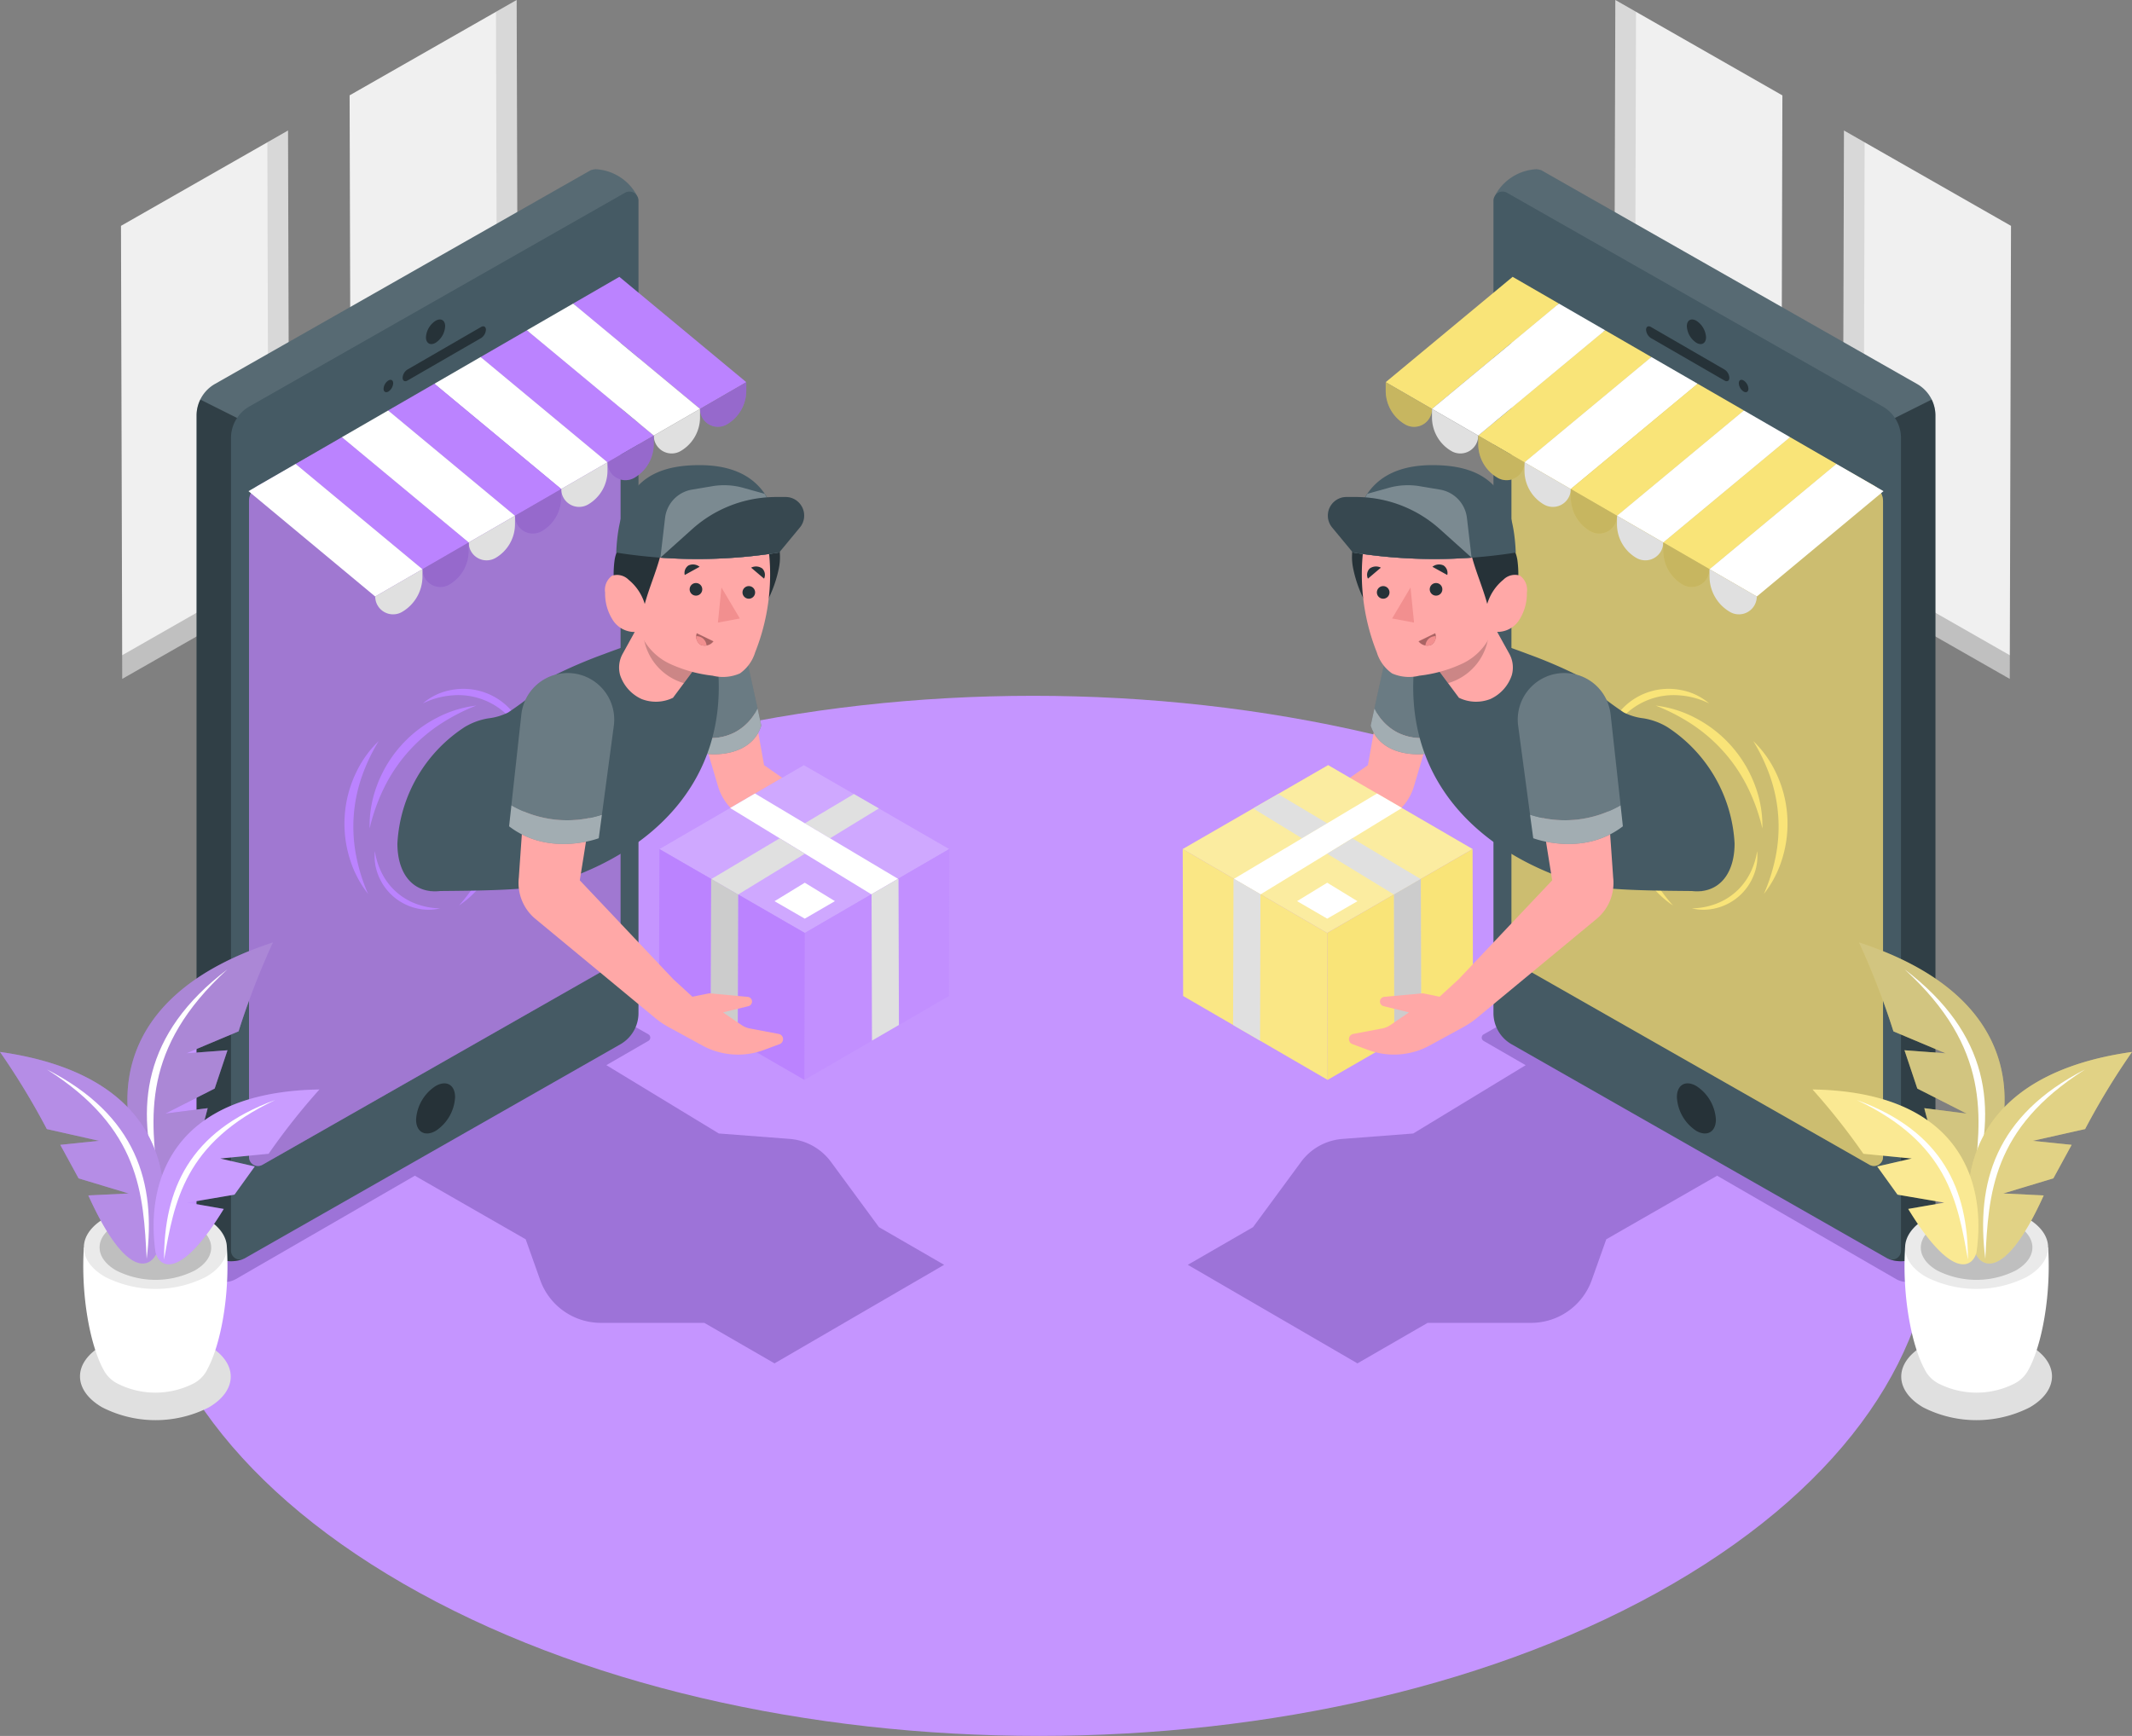 <svg id="Grupo_58949" data-name="Grupo 58949" xmlns="http://www.w3.org/2000/svg" width="178.871" height="145.666" viewBox="0 0 178.871 145.666">
  <rect x="0" y="0" width="178.871" height="145.666" fill="#808080" stroke="none"/>
  <path id="Trazado_106410" data-name="Trazado 106410" d="M694.089,52.637c-29.518-17.042-77.221-17.042-106.545,0s-29.173,44.674.345,61.716,77.221,17.042,106.549,0S723.607,69.679,694.089,52.637Z" transform="translate(-554.064 18.531)" fill="#c595ff"/>
  <g id="Grupo_58903" data-name="Grupo 58903">
    <path id="Trazado_106411" data-name="Trazado 106411" d="M625.427,70.678,621.4,65.2a4.764,4.764,0,0,0-3.472-1.928l-5.937-.455-9.435-5.733,3.526-2.037a.317.317,0,0,0,0-.55l-1.469-.834a1.907,1.907,0,0,0-1.9.006L568.152,73.65a.318.318,0,0,0,0,.55l1.431.826a1.906,1.906,0,0,0,1.906,0l15-8.665,9.3,5.336,1.217,3.42a5.4,5.4,0,0,0,5.09,3.591h8.679l5.89,3.4,14.231-8.27Z" transform="translate(-551.684 32.296)" fill="#9d73d8"/>
    <path id="Trazado_106412" data-name="Trazado 106412" d="M574.013,67.455a9.858,9.858,0,0,0-8.945,0c-2.46,1.431-2.448,3.75.03,5.181a9.853,9.853,0,0,0,8.943,0C576.5,71.2,576.489,68.885,574.013,67.455Z" transform="translate(-556.519 45.46)" fill="#e0e0e0"/>
    <g id="Grupo_58861" data-name="Grupo 58861" transform="translate(10.142)">
      <g id="Grupo_58859" data-name="Grupo 58859" transform="translate(19.182)">
        <path id="Trazado_106413" data-name="Trazado 106413" d="M586.736,11.874l1.739-.993.109,38.014,0,0-14.018,8-.006-1.991-.1-36.023Z" transform="translate(-574.452 -10.881)" fill="#f0f0f0"/>
        <path id="Trazado_106414" data-name="Trazado 106414" d="M580.651,47.9l-.1-36.023,1.739-.993L582.4,48.9l0,0-1.746-1Z" transform="translate(-568.264 -10.881)" opacity="0.1"/>
        <path id="Trazado_106415" data-name="Trazado 106415" d="M574.5,36.262l12.277-7.01,1.746,1-14.018,8Z" transform="translate(-574.4 7.768)" opacity="0.2"/>
      </g>
      <g id="Grupo_58860" data-name="Grupo 58860" transform="translate(0 10.952)">
        <path id="Trazado_106416" data-name="Trazado 106416" d="M577.217,17.309l1.739-.993.109,38.014,0,0-14.018,8-.006-1.991-.1-36.023Z" transform="translate(-564.933 -16.316)" fill="#f0f0f0"/>
        <path id="Trazado_106417" data-name="Trazado 106417" d="M571.132,53.332l-.1-36.023,1.739-.993.109,38.014,0,0-1.746-1Z" transform="translate(-558.745 -16.316)" opacity="0.1"/>
        <path id="Trazado_106418" data-name="Trazado 106418" d="M564.984,41.7l12.277-7.01,1.747,1-14.018,8Z" transform="translate(-564.881 2.333)" opacity="0.2"/>
      </g>
    </g>
    <g id="Grupo_58894" data-name="Grupo 58894" transform="translate(16.492 14.199)">
      <g id="Grupo_58870" data-name="Grupo 58870">
        <g id="Grupo_58869" data-name="Grupo 58869">
          <g id="Grupo_58868" data-name="Grupo 58868">
            <path id="Trazado_106419" data-name="Trazado 106419" d="M605.08,20.23l0,0a4.182,4.182,0,0,0-3.484-2.3,1.365,1.365,0,0,0-.455.089L569.609,35.958a3.052,3.052,0,0,0-1.525,2.622v68.209a2.9,2.9,0,0,0,3.885,2.6l.012-.01a.762.762,0,0,0,.121-.048l31.535-17.971a3.015,3.015,0,0,0,1.523-2.62V20.558A.726.726,0,0,0,605.08,20.23Z" transform="translate(-568.084 -17.928)" fill="#455a64"/>
            <path id="Trazado_106420" data-name="Trazado 106420" d="M570.267,40.856a1.509,1.509,0,0,1,.762-1.312l29.28-16.657a.754.754,0,0,1,1.127.655v55a1.515,1.515,0,0,1-.762,1.312l-29.28,16.683a.753.753,0,0,1-1.126-.655Z" transform="translate(-565.868 -12.994)" fill="#bb83ff"/>
            <path id="Trazado_106421" data-name="Trazado 106421" d="M570.267,40.856a1.509,1.509,0,0,1,.762-1.312l29.28-16.657a.754.754,0,0,1,1.127.655v55a1.515,1.515,0,0,1-.762,1.312l-29.28,16.683a.753.753,0,0,1-1.126-.655Z" transform="translate(-565.868 -12.994)" opacity="0.2"/>
            <path id="Trazado_106422" data-name="Trazado 106422" d="M570.267,40.856a1.509,1.509,0,0,1,.762-1.312l29.28-16.657a.754.754,0,0,1,1.127.655v55a1.515,1.515,0,0,1-.762,1.312l-29.28,16.683a.753.753,0,0,1-1.126-.655Z" transform="translate(-565.868 -12.994)" fill="#fff" opacity="0.1"/>
            <path id="Trazado_106423" data-name="Trazado 106423" d="M568.084,28.843V97.052a2.9,2.9,0,0,0,3.885,2.6l.012-.01a.75.75,0,0,1-1.008-.7V30.727a3.013,3.013,0,0,1,.51-1.665L568.4,27.519A3,3,0,0,0,568.084,28.843Z" transform="translate(-568.084 -8.191)" opacity="0.3"/>
            <path id="Trazado_106424" data-name="Trazado 106424" d="M601.441,17.928a1.366,1.366,0,0,0-.456.089L569.452,35.958a3.012,3.012,0,0,0-1.213,1.3l3.087,1.544a3.023,3.023,0,0,1,1.016-.957L603.877,19.9a.751.751,0,0,1,1.046.328l0,0A4.182,4.182,0,0,0,601.441,17.928Z" transform="translate(-567.927 -17.928)" fill="#fff" opacity="0.1"/>
            <g id="Grupo_58867" data-name="Grupo 58867" transform="translate(15.692 12.608)">
              <g id="Grupo_58864" data-name="Grupo 58864" transform="translate(0 0.575)">
                <g id="Grupo_58862" data-name="Grupo 58862" transform="translate(1.592)">
                  <path id="Trazado_106425" data-name="Trazado 106425" d="M583.247,24.525c.222-.127.4-.028.407.226a.9.9,0,0,1-.4.7l-6.189,3.573c-.222.127-.4.02-.4-.234a.875.875,0,0,1,.4-.689Z" transform="translate(-576.661 -24.47)" fill="#263238"/>
                </g>
                <g id="Grupo_58863" data-name="Grupo 58863" transform="translate(0 4.489)">
                  <path id="Trazado_106426" data-name="Trazado 106426" d="M576.274,26.753c.222-.129.4-.026.4.228a.886.886,0,0,1-.4.7c-.222.129-.405.024-.405-.232A.878.878,0,0,1,576.274,26.753Z" transform="translate(-575.871 -26.697)" fill="#263238"/>
                </g>
              </g>
              <g id="Grupo_58865" data-name="Grupo 58865" transform="translate(3.557)">
                <path id="Trazado_106427" data-name="Trazado 106427" d="M578.442,24.295c.441-.256.8-.052.8.457a1.765,1.765,0,0,1-.8,1.388c-.441.256-.808.046-.81-.461A1.768,1.768,0,0,1,578.442,24.295Z" transform="translate(-577.636 -24.184)" fill="#263238"/>
              </g>
              <g id="Grupo_58866" data-name="Grupo 58866" transform="translate(2.725 64.101)">
                <path id="Trazado_106428" data-name="Trazado 106428" d="M578.863,56.218c.9-.52,1.628-.107,1.632.929a3.6,3.6,0,0,1-1.622,2.829c-.9.522-1.648.095-1.65-.941A3.6,3.6,0,0,1,578.863,56.218Z" transform="translate(-577.223 -55.994)" fill="#263238"/>
              </g>
            </g>
          </g>
        </g>
      </g>
      <g id="Grupo_58872" data-name="Grupo 58872" transform="translate(4.356 9.031)">
        <g id="Grupo_58871" data-name="Grupo 58871">
          <path id="Trazado_106429" data-name="Trazado 106429" d="M587.641,22.409l10.648,8.839-3.881,2.242-10.647-8.839Z" transform="translate(-556.525 -22.409)" fill="#bb83ff"/>
          <path id="Trazado_106430" data-name="Trazado 106430" d="M583.79,24.635l10.646,8.838-3.881,2.242L579.91,26.877Z" transform="translate(-560.434 -20.15)" fill="#bb83ff"/>
          <path id="Trazado_106431" data-name="Trazado 106431" d="M581.865,25.747l10.644,8.837-3.881,2.242L577.985,27.99Z" transform="translate(-562.389 -19.02)" fill="#fff"/>
          <path id="Trazado_106432" data-name="Trazado 106432" d="M585.716,23.522l10.647,8.839L592.481,34.6l-10.646-8.838Z" transform="translate(-558.48 -21.279)" fill="#fff"/>
          <path id="Trazado_106433" data-name="Trazado 106433" d="M576.089,29.086l10.641,8.836-3.881,2.242-10.64-8.835Z" transform="translate(-568.253 -15.631)" fill="#bb83ff"/>
          <path id="Trazado_106434" data-name="Trazado 106434" d="M579.939,26.86,590.583,35.7,586.7,37.939,576.059,29.1Z" transform="translate(-564.344 -17.89)" fill="#bb83ff"/>
          <path id="Trazado_106435" data-name="Trazado 106435" d="M570.245,32.485,574.2,30.2l10.64,8.835-3.966,2.291Z" transform="translate(-570.245 -14.501)" fill="#fff"/>
          <path id="Trazado_106436" data-name="Trazado 106436" d="M578.014,27.973l10.642,8.836-3.881,2.242-10.641-8.836Z" transform="translate(-566.298 -16.761)" fill="#fff"/>
        </g>
        <path id="Trazado_106437" data-name="Trazado 106437" d="M592.925,26.8l-3.881,2.243h0a1.5,1.5,0,0,0,2.247,1.3h0a3.272,3.272,0,0,0,1.634-2.835Z" transform="translate(-551.162 -17.957)" fill="#bb83ff"/>
        <path id="Trazado_106438" data-name="Trazado 106438" d="M591,27.908l-3.881,2.241h0a1.5,1.5,0,0,0,2.247,1.3h0A3.272,3.272,0,0,0,591,28.611Z" transform="translate(-553.117 -16.827)" fill="#e0e0e0"/>
        <path id="Trazado_106439" data-name="Trazado 106439" d="M589.073,29.02l-3.881,2.243h0a1.5,1.5,0,0,0,2.247,1.3h0a3.272,3.272,0,0,0,1.634-2.835Z" transform="translate(-555.073 -15.698)" fill="#bb83ff"/>
        <path id="Trazado_106440" data-name="Trazado 106440" d="M587.147,30.133l-3.881,2.241h0a1.5,1.5,0,0,0,2.247,1.3h0a3.272,3.272,0,0,0,1.634-2.833Z" transform="translate(-557.028 -14.568)" fill="#e0e0e0"/>
        <path id="Trazado_106441" data-name="Trazado 106441" d="M585.22,31.245l-3.879,2.243h0a1.5,1.5,0,0,0,2.245,1.3h0a3.273,3.273,0,0,0,1.634-2.835Z" transform="translate(-558.982 -13.439)" fill="#bb83ff"/>
        <path id="Trazado_106442" data-name="Trazado 106442" d="M583.3,32.358,579.414,34.6h0a1.5,1.5,0,0,0,2.247,1.3h0a3.279,3.279,0,0,0,1.636-2.835Z" transform="translate(-560.938 -12.309)" fill="#e0e0e0"/>
        <path id="Trazado_106443" data-name="Trazado 106443" d="M581.369,33.47l-3.881,2.243h0a1.5,1.5,0,0,0,2.247,1.3h0a3.272,3.272,0,0,0,1.634-2.835Z" transform="translate(-562.893 -11.181)" fill="#bb83ff"/>
        <path id="Trazado_106444" data-name="Trazado 106444" d="M592.925,26.8l-3.881,2.243h0a1.5,1.5,0,0,0,2.247,1.3h0a3.272,3.272,0,0,0,1.634-2.835Z" transform="translate(-551.162 -17.957)" opacity="0.2"/>
        <path id="Trazado_106445" data-name="Trazado 106445" d="M589.073,29.02l-3.881,2.243h0a1.5,1.5,0,0,0,2.247,1.3h0a3.272,3.272,0,0,0,1.634-2.835Z" transform="translate(-555.073 -15.698)" opacity="0.2"/>
        <path id="Trazado_106446" data-name="Trazado 106446" d="M585.22,31.245l-3.879,2.243h0a1.5,1.5,0,0,0,2.245,1.3h0a3.273,3.273,0,0,0,1.634-2.835Z" transform="translate(-558.982 -13.439)" opacity="0.2"/>
        <path id="Trazado_106447" data-name="Trazado 106447" d="M581.369,33.47l-3.881,2.243h0a1.5,1.5,0,0,0,2.247,1.3h0a3.272,3.272,0,0,0,1.634-2.835Z" transform="translate(-562.893 -11.181)" opacity="0.2"/>
        <path id="Trazado_106448" data-name="Trazado 106448" d="M579.485,34.583l-3.964,2.291h0a1.5,1.5,0,0,0,2.245,1.3h0a3.442,3.442,0,0,0,1.719-2.98Z" transform="translate(-564.89 -10.051)" fill="#e0e0e0"/>
      </g>
      <g id="Grupo_58878" data-name="Grupo 58878" transform="translate(12.408 43.609)">
        <g id="Grupo_58873" data-name="Grupo 58873" transform="translate(2.107 1.398)">
          <path id="Trazado_106449" data-name="Trazado 106449" d="M584.246,40.262a9.585,9.585,0,0,0-3.295,1.018,10.5,10.5,0,0,0-5.117,5.89,9.545,9.545,0,0,0-.544,3.406,16.092,16.092,0,0,1,1.1-3.178,13.512,13.512,0,0,1,4.861-5.6A16.08,16.08,0,0,1,584.246,40.262Z" transform="translate(-575.287 -40.262)" fill="#bb83ff"/>
        </g>
        <g id="Grupo_58874" data-name="Grupo 58874" transform="translate(2.525 13.608)">
          <path id="Trazado_106450" data-name="Trazado 106450" d="M581,51.129a6.086,6.086,0,0,1-1.854-.322,5.249,5.249,0,0,1-3.065-2.688,6.047,6.047,0,0,1-.56-1.8,4.212,4.212,0,0,0,.25,1.933,4.559,4.559,0,0,0,3.283,2.88A4.245,4.245,0,0,0,581,51.129Z" transform="translate(-575.495 -46.321)" fill="#bb83ff"/>
        </g>
        <g id="Grupo_58875" data-name="Grupo 58875" transform="translate(9.611 7.96)">
          <path id="Trazado_106451" data-name="Trazado 106451" d="M582.469,43.518a14.859,14.859,0,0,1-.038,2.612,13.1,13.1,0,0,1-1.862,5.5,14.733,14.733,0,0,1-1.558,2.1,8.093,8.093,0,0,0,1.943-1.834,9.448,9.448,0,0,0,1.943-5.735A8.085,8.085,0,0,0,582.469,43.518Z" transform="translate(-579.011 -43.518)" fill="#bb83ff"/>
        </g>
        <g id="Grupo_58876" data-name="Grupo 58876" transform="translate(0 4.373)">
          <path id="Trazado_106452" data-name="Trazado 106452" d="M577.118,41.738a9.026,9.026,0,0,0-1.894,2.634,9.909,9.909,0,0,0-.512,7.323,9.027,9.027,0,0,0,1.511,2.872,15.221,15.221,0,0,1-.963-3.015,12.778,12.778,0,0,1,.486-6.962A15.316,15.316,0,0,1,577.118,41.738Z" transform="translate(-574.242 -41.738)" fill="#bb83ff"/>
        </g>
        <g id="Grupo_58877" data-name="Grupo 58877" transform="translate(6.576)">
          <path id="Trazado_106453" data-name="Trazado 106453" d="M586.225,44.324a5.023,5.023,0,0,0-.923-2.463,5.35,5.35,0,0,0-5.423-2.2,5.015,5.015,0,0,0-2.374,1.124,6.752,6.752,0,0,1,2.436-.671,5.869,5.869,0,0,1,5,2.029A6.726,6.726,0,0,1,586.225,44.324Z" transform="translate(-577.505 -39.568)" fill="#bb83ff"/>
        </g>
      </g>
      <g id="Grupo_58893" data-name="Grupo 58893" transform="translate(16.849 24.831)">
        <path id="Trazado_106454" data-name="Trazado 106454" d="M589.151,36.888h0a4.1,4.1,0,0,1,4.457,3.363l1.511,8.458,9.459,6.614-2.114,2.571-9-4.726a4.476,4.476,0,0,1-2.211-2.692l-2.9-9.782Z" transform="translate(-564.355 -23.533)" fill="#ffa8a7"/>
        <g id="Grupo_58879" data-name="Grupo 58879" transform="translate(24 13.319)">
          <path id="Trazado_106455" data-name="Trazado 106455" d="M592.661,45.967a4.4,4.4,0,0,0,1.912-2.005l-.85-3.875a4.1,4.1,0,0,0-4.425-3.206l-.147.014-.8,3.807,1.257,5.616A4.388,4.388,0,0,0,592.661,45.967Z" transform="translate(-588.355 -36.859)" fill="#455a64"/>
          <path id="Trazado_106456" data-name="Trazado 106456" d="M592.028,42.389a4.388,4.388,0,0,1-3.049.351l.31,1.384c1.175.262,4.179.173,4.963-2.307l-.312-1.433A4.4,4.4,0,0,1,592.028,42.389Z" transform="translate(-587.721 -33.281)" fill="#455a64"/>
          <path id="Trazado_106457" data-name="Trazado 106457" d="M592.661,45.967a4.4,4.4,0,0,0,1.912-2.005l-.85-3.875a4.1,4.1,0,0,0-4.425-3.206l-.147.014-.8,3.807,1.257,5.616A4.388,4.388,0,0,0,592.661,45.967Z" transform="translate(-588.355 -36.859)" fill="#fff" opacity="0.2"/>
          <path id="Trazado_106458" data-name="Trazado 106458" d="M592.028,42.389a4.388,4.388,0,0,1-3.049.351l.31,1.384c1.175.262,4.179.173,4.963-2.307l-.312-1.433A4.4,4.4,0,0,1,592.028,42.389Z" transform="translate(-587.721 -33.281)" fill="#fff" opacity="0.5"/>
        </g>
        <path id="Trazado_106459" data-name="Trazado 106459" d="M603.335,40.5s-.375-2.876-2.094-3.627c0,0-4.1,1.231-7.515,2.525a40.182,40.182,0,0,0-3.952,1.681,32.353,32.353,0,0,1-4.036,3.2,4.982,4.982,0,0,1-1.624.488l-.008,0a5.608,5.608,0,0,0-2.019.736,12.44,12.44,0,0,0-5.642,9.776c.006,2.356,1.1,3.782,2.739,3.982v.008h.069a3.581,3.581,0,0,0,.776-.008c2.843-.026,7.406-.048,9.2-.56C597.6,56.257,604.181,50.207,603.335,40.5Z" transform="translate(-576.445 -23.523)" fill="#455a64"/>
        <g id="Grupo_58880" data-name="Grupo 58880" transform="translate(18.594 13.578)">
          <path id="Trazado_106460" data-name="Trazado 106460" d="M585.994,39.211l1.227-2.223,4.929,3.323L590.2,42.933a3.286,3.286,0,0,1-2.646.1,3.367,3.367,0,0,1-1.789-2A2.376,2.376,0,0,1,585.994,39.211Z" transform="translate(-585.672 -36.988)" fill="#ffa8a7"/>
          <path id="Trazado_106461" data-name="Trazado 106461" d="M586.671,37.142a4.758,4.758,0,0,0,3.428,4.407l1.038-1.394Z" transform="translate(-584.658 -36.832)" opacity="0.2"/>
        </g>
        <g id="Grupo_58883" data-name="Grupo 58883" transform="translate(17.422)">
          <g id="Grupo_58882" data-name="Grupo 58882">
            <path id="Trazado_106462" data-name="Trazado 106462" d="M585.692,39.819a9.031,9.031,0,0,1-.159-3.234,3.071,3.071,0,0,1,1.937-2.42,3.659,3.659,0,0,1,2.2-1.926,10,10,0,0,1,2.89-.351,13.97,13.97,0,0,1,3.218.179,4.756,4.756,0,0,1,2.757,1.562,4.588,4.588,0,0,1,.8,3.531A10.36,10.36,0,0,1,598,40.615c-2.07.147-4.175.383-6.245.53a16.809,16.809,0,0,1-3.168.028A5.883,5.883,0,0,1,585.692,39.819Z" transform="translate(-584.735 -28.602)" fill="#263238"/>
            <path id="Trazado_106463" data-name="Trazado 106463" d="M598.7,33.4a17.683,17.683,0,0,1-1.014,9.445,3.362,3.362,0,0,1-1.282,1.777,3.551,3.551,0,0,1-2.291.189A11.646,11.646,0,0,1,590.5,43.8a4.943,4.943,0,0,1-2.5-2.7,2.166,2.166,0,0,1-2.193-.858,4.105,4.105,0,0,1-.711-2.4,1.474,1.474,0,0,1,.586-1.421,1.369,1.369,0,0,1,1.388.345,4.142,4.142,0,0,1,1.352,2.029c.357-1.32.915-2.594,1.274-3.913a2.223,2.223,0,0,1,.768-1.376,2.473,2.473,0,0,1,1.914.008A12.588,12.588,0,0,0,598.7,33.4Z" transform="translate(-585.091 -27.143)" fill="#ffa8a7"/>
            <path id="Trazado_106464" data-name="Trazado 106464" d="M590.086,35.345l1.544,2.6-1.84.346Z" transform="translate(-580.321 -25.078)" fill="#f28f8f"/>
            <path id="Trazado_106465" data-name="Trazado 106465" d="M588.929,37.25l1.4.679a.912.912,0,0,1-1.06.3A.823.823,0,0,1,588.929,37.25Z" transform="translate(-581.234 -23.144)" fill="#f28f8f"/>
            <path id="Trazado_106466" data-name="Trazado 106466" d="M588.929,37.25l1.4.679a.912.912,0,0,1-1.06.3A.823.823,0,0,1,588.929,37.25Z" transform="translate(-581.234 -23.144)" opacity="0.3"/>
            <path id="Trazado_106467" data-name="Trazado 106467" d="M589.752,38.155a.854.854,0,0,1-.486-.046.747.747,0,0,1-.375-.738.9.9,0,0,1,.552.191A.879.879,0,0,1,589.752,38.155Z" transform="translate(-581.233 -23.021)" fill="#f28f8f"/>
            <path id="Trazado_106468" data-name="Trazado 106468" d="M588.615,35.636a.529.529,0,1,0,.578-.474A.528.528,0,0,0,588.615,35.636Z" transform="translate(-581.515 -25.266)" fill="#263238"/>
            <path id="Trazado_106469" data-name="Trazado 106469" d="M590.815,35.772a.529.529,0,0,0,1.052.107.529.529,0,1,0-1.052-.107Z" transform="translate(-579.282 -25.128)" fill="#263238"/>
            <path id="Trazado_106470" data-name="Trazado 106470" d="M591.172,34.568c.363.308.724.617,1.086.923a.754.754,0,0,0-.145-.848A.9.9,0,0,0,591.172,34.568Z" transform="translate(-578.917 -25.965)" fill="#263238"/>
            <path id="Trazado_106471" data-name="Trazado 106471" d="M589.668,34.584l-1.247.689a.753.753,0,0,1,.312-.8A.892.892,0,0,1,589.668,34.584Z" transform="translate(-581.735 -26.054)" fill="#263238"/>
            <g id="Grupo_58881" data-name="Grupo 58881" transform="translate(0.94)">
              <path id="Trazado_106472" data-name="Trazado 106472" d="M599.22,37.579a43.336,43.336,0,0,1-13.663.01c.212-5.532,2.7-7.339,6.989-7.339S599.252,32.527,599.22,37.579Z" transform="translate(-585.557 -30.25)" fill="#455a64"/>
              <path id="Trazado_106473" data-name="Trazado 106473" d="M597.354,36.731a8.514,8.514,0,0,0-1.215-4.923l-1.793-.5a5.94,5.94,0,0,0-2.588-.139l-1.713.288a2.728,2.728,0,0,0-2.259,2.374l-.391,3.335h0A43.239,43.239,0,0,0,597.354,36.731Z" transform="translate(-583.691 -29.402)" fill="#455a64"/>
              <path id="Trazado_106474" data-name="Trazado 106474" d="M597.354,36.731a8.514,8.514,0,0,0-1.215-4.923l-1.793-.5a5.94,5.94,0,0,0-2.588-.139l-1.713.288a2.728,2.728,0,0,0-2.259,2.374l-.391,3.335h0A43.239,43.239,0,0,0,597.354,36.731Z" transform="translate(-583.691 -29.402)" fill="#fff" opacity="0.29"/>
              <path id="Trazado_106475" data-name="Trazado 106475" d="M597.892,31.577H597.1c-.256,0-.512.012-.766.032a10.518,10.518,0,0,0-6.265,2.66l-2.672,2.4a43.239,43.239,0,0,0,9.959-.433l1.739-2.1A1.561,1.561,0,0,0,597.892,31.577Z" transform="translate(-583.691 -28.903)" fill="#455a64"/>
              <path id="Trazado_106476" data-name="Trazado 106476" d="M597.892,31.577H597.1c-.256,0-.512.012-.766.032a10.518,10.518,0,0,0-6.265,2.66l-2.672,2.4a43.239,43.239,0,0,0,9.959-.433l1.739-2.1A1.561,1.561,0,0,0,597.892,31.577Z" transform="translate(-583.691 -28.903)" opacity="0.2"/>
            </g>
          </g>
        </g>
        <g id="Grupo_58890" data-name="Grupo 58890" transform="translate(21.95 25.175)">
          <g id="Grupo_58884" data-name="Grupo 58884" transform="translate(0.035)">
            <path id="Trazado_106477" data-name="Trazado 106477" d="M611.671,49.785l-12.118,7.042-12.2-7.042,12.119-7.042Z" transform="translate(-587.355 -42.743)" fill="#bb83ff"/>
          </g>
          <g id="Grupo_58885" data-name="Grupo 58885" transform="translate(0.035)" opacity="0.3">
            <path id="Trazado_106478" data-name="Trazado 106478" d="M611.671,49.785l-12.118,7.042-12.2-7.042,12.119-7.042Z" transform="translate(-587.355 -42.743)" fill="#fff"/>
          </g>
          <g id="Grupo_58886" data-name="Grupo 58886" transform="translate(12.198 7.042)">
            <path id="Trazado_106479" data-name="Trazado 106479" d="M605.544,46.238l-.035,12.328L593.39,65.608l.035-12.328Z" transform="translate(-593.39 -46.238)" fill="#bb83ff"/>
          </g>
          <g id="Grupo_58887" data-name="Grupo 58887" transform="translate(12.198 7.042)" opacity="0.1">
            <path id="Trazado_106480" data-name="Trazado 106480" d="M605.544,46.238l-.035,12.328L593.39,65.608l.035-12.328Z" transform="translate(-593.39 -46.238)" fill="#fff"/>
          </g>
          <g id="Grupo_58888" data-name="Grupo 58888" transform="translate(0 7.042)">
            <path id="Trazado_106481" data-name="Trazado 106481" d="M599.57,53.28l-.035,12.328-12.2-7.042.035-12.328Z" transform="translate(-587.337 -46.238)" fill="#bb83ff"/>
          </g>
          <g id="Grupo_58889" data-name="Grupo 58889" transform="translate(4.339 2.385)">
            <path id="Trazado_106482" data-name="Trazado 106482" d="M595.519,47.662l4.1-2.507-2.094-1.209L593.408,46.4Z" transform="translate(-585.514 -43.907)" fill="#e0e0e0"/>
            <path id="Trazado_106483" data-name="Trazado 106483" d="M598.678,47.681l-2.112-1.259-4.184-2.5L590.3,45.139l4.158,2.542,2.112,1.291,5.58,3.411,2.237-1.3Z" transform="translate(-588.672 -43.927)" fill="#fff"/>
            <path id="Trazado_106484" data-name="Trazado 106484" d="M595.246,45.79l-5.73,3.417,2.244,1.3,5.6-3.422Z" transform="translate(-589.464 -42.035)" fill="#e0e0e0"/>
            <path id="Trazado_106485" data-name="Trazado 106485" d="M598.414,47.478l-2.237,1.3.018.011.035,12.266,2.262-1.314L598.456,47.5Z" transform="translate(-582.703 -40.322)" fill="#e0e0e0"/>
            <path id="Trazado_106486" data-name="Trazado 106486" d="M591.787,48.781l-2.244-1.3-.017.01L589.49,59.8l2.262,1.306.035-12.328Z" transform="translate(-589.49 -40.314)" fill="#fff"/>
            <path id="Trazado_106487" data-name="Trazado 106487" d="M591.787,48.781l-2.244-1.3-.017.01L589.49,59.8l2.262,1.306.035-12.328Z" transform="translate(-589.49 -40.314)" opacity="0.2"/>
          </g>
          <path id="Trazado_106488" data-name="Trazado 106488" d="M594.684,47.639l-2.537,1.551,2.537,1.465,2.529-1.47Z" transform="translate(-582.456 -37.773)" fill="#fff"/>
        </g>
        <g id="Grupo_58891" data-name="Grupo 58891" transform="translate(10.161 17.66)">
          <path id="Trazado_106489" data-name="Trazado 106489" d="M581.513,55.968s.945-13.768,1.143-14.618a3.033,3.033,0,0,1,5.957.29c.183,1.358-1.985,14.553-1.985,14.553l7.855,8.308,1.592,1.461,1.414-.288,3.232.3a.4.4,0,0,1,.351.314h0a.4.4,0,0,1-.294.466l-2.132.522,1.54,1.052a1.863,1.863,0,0,0,.718.3l2.416.457a.443.443,0,0,1,.361.465h0a.443.443,0,0,1-.288.389l-1.3.484a6.251,6.251,0,0,1-5.185-.369l-2.817-1.538a7.265,7.265,0,0,1-1.151-.78l-10.029-8.3A3.917,3.917,0,0,1,581.513,55.968Z" transform="translate(-581.487 -39.014)" fill="#ffa8a7"/>
        </g>
        <g id="Grupo_58892" data-name="Grupo 58892" transform="translate(9.372 17.441)">
          <path id="Trazado_106490" data-name="Trazado 106490" d="M588.785,50.8l1-7.468a3.908,3.908,0,1,0-7.758-.947l-.838,7.629a9.361,9.361,0,0,0,7.593.786Z" transform="translate(-580.999 -38.905)" fill="#455a64"/>
          <path id="Trazado_106491" data-name="Trazado 106491" d="M588.785,50.8l1-7.468a3.908,3.908,0,1,0-7.758-.947l-.838,7.629a9.361,9.361,0,0,0,7.593.786Z" transform="translate(-580.999 -38.905)" fill="#fff" opacity="0.2"/>
          <path id="Trazado_106492" data-name="Trazado 106492" d="M584.848,45.6a9.5,9.5,0,0,1-3.559-1.185l-.194,1.759c3.377,2.593,7.521,1,7.521,1l.266-1.969A9.5,9.5,0,0,1,584.848,45.6Z" transform="translate(-581.096 -33.307)" fill="#455a64"/>
          <path id="Trazado_106493" data-name="Trazado 106493" d="M584.848,45.6a9.5,9.5,0,0,1-3.559-1.185l-.194,1.759c3.377,2.593,7.521,1,7.521,1l.266-1.969A9.5,9.5,0,0,1,584.848,45.6Z" transform="translate(-581.096 -33.307)" fill="#fff" opacity="0.5"/>
        </g>
      </g>
    </g>
    <g id="Grupo_58902" data-name="Grupo 58902" transform="translate(0 79.084)">
      <g id="Grupo_58898" data-name="Grupo 58898" transform="translate(6.988 22.125)">
        <path id="Trazado_106494" data-name="Trazado 106494" d="M575.415,62.83l-6,.173-6-.173c-.258,4.05.532,8.179,1.622,10.2l0,0a2.732,2.732,0,0,0,1.189,1.209,7.04,7.04,0,0,0,6.388,0,2.662,2.662,0,0,0,1.187-1.239C574.889,70.967,575.671,66.86,575.415,62.83Z" transform="translate(-563.368 -59.354)" fill="#fff"/>
        <g id="Grupo_58895" data-name="Grupo 58895" transform="translate(0.049)">
          <path id="Trazado_106495" data-name="Trazado 106495" d="M573.619,62.122c2.35,1.358,2.364,3.557.028,4.915a9.354,9.354,0,0,1-8.484,0c-2.352-1.358-2.364-3.557-.028-4.915A9.354,9.354,0,0,1,573.619,62.122Z" transform="translate(-563.392 -61.105)" fill="#eaeaea"/>
        </g>
        <g id="Grupo_58896" data-name="Grupo 58896" transform="translate(1.368 0.764)">
          <path id="Trazado_106496" data-name="Trazado 106496" d="M572.026,62.278c1.834,1.06,1.844,2.775.02,3.835a7.3,7.3,0,0,1-6.618,0c-1.834-1.06-1.844-2.775-.022-3.835A7.3,7.3,0,0,1,572.026,62.278Z" transform="translate(-564.046 -61.484)" fill="#e0e0e0"/>
        </g>
        <g id="Grupo_58897" data-name="Grupo 58897" transform="translate(1.368 0.764)" opacity="0.15">
          <path id="Trazado_106497" data-name="Trazado 106497" d="M572.026,62.278c1.834,1.06,1.844,2.775.02,3.835a7.3,7.3,0,0,1-6.618,0c-1.834-1.06-1.844-2.775-.022-3.835A7.3,7.3,0,0,1,572.026,62.278Z" transform="translate(-564.046 -61.484)"/>
        </g>
      </g>
      <g id="Grupo_58899" data-name="Grupo 58899" transform="translate(10.688)">
        <path id="Trazado_106498" data-name="Trazado 106498" d="M577.414,50.126C563.9,54.553,563.773,63.6,566.82,70.038c.77,1.3,3.1,2,5.12-6.007l-3.551.455,4.137-2.1,1.076-3.214-3.452.256,4.381-1.842A64.646,64.646,0,0,1,577.414,50.126Z" transform="translate(-565.204 -50.126)" fill="#bb83ff"/>
        <path id="Trazado_106499" data-name="Trazado 106499" d="M577.414,50.126C563.9,54.553,563.773,63.6,566.82,70.038c.77,1.3,3.1,2,5.12-6.007l-3.551.455,4.137-2.1,1.076-3.214-3.452.256,4.381-1.842A64.646,64.646,0,0,1,577.414,50.126Z" transform="translate(-565.204 -50.126)" opacity="0.2"/>
        <path id="Trazado_106500" data-name="Trazado 106500" d="M577.414,50.126C563.9,54.553,563.773,63.6,566.82,70.038c.77,1.3,3.1,2,5.12-6.007l-3.551.455,4.137-2.1,1.076-3.214-3.452.256,4.381-1.842A64.646,64.646,0,0,1,577.414,50.126Z" transform="translate(-565.204 -50.126)" fill="#fff" opacity="0.2"/>
        <path id="Trazado_106501" data-name="Trazado 106501" d="M572.767,51.248c-7.13,5.413-7.773,11.615-5.759,18.092C566.3,63.637,565.525,57.872,572.767,51.248Z" transform="translate(-564.38 -48.987)" fill="#fff"/>
      </g>
      <g id="Grupo_58900" data-name="Grupo 58900" transform="translate(0 9.187)">
        <path id="Trazado_106502" data-name="Trazado 106502" d="M559.9,54.685c13.326,1.876,14.944,10.279,13.175,16.784-.5,1.342-2.549,2.38-5.765-4.744l3.383-.165-4.2-1.266-1.534-2.813,3.254-.337-4.385-.987A61.4,61.4,0,0,0,559.9,54.685Z" transform="translate(-559.9 -54.685)" fill="#bb83ff"/>
        <path id="Trazado_106503" data-name="Trazado 106503" d="M559.9,54.685c13.326,1.876,14.944,10.279,13.175,16.784-.5,1.342-2.549,2.38-5.765-4.744l3.383-.165-4.2-1.266-1.534-2.813,3.254-.337-4.385-.987A61.4,61.4,0,0,0,559.9,54.685Z" transform="translate(-559.9 -54.685)" fill="#fff" opacity="0.2"/>
        <path id="Trazado_106504" data-name="Trazado 106504" d="M559.9,54.685c13.326,1.876,14.944,10.279,13.175,16.784-.5,1.342-2.549,2.38-5.765-4.744l3.383-.165-4.2-1.266-1.534-2.813,3.254-.337-4.385-.987A61.4,61.4,0,0,0,559.9,54.685Z" transform="translate(-559.9 -54.685)" opacity="0.1"/>
        <path id="Trazado_106505" data-name="Trazado 106505" d="M561.854,55.415c7.539,3.855,9.169,9.526,8.369,15.891C569.939,65.878,569.7,60.38,561.854,55.415Z" transform="translate(-557.917 -53.944)" fill="#fff"/>
      </g>
      <g id="Grupo_58901" data-name="Grupo 58901" transform="translate(12.887 12.337)">
        <path id="Trazado_106506" data-name="Trazado 106506" d="M580.207,56.248c-12.222.2-14.618,7.591-13.753,13.653.3,1.266,2.031,2.43,5.727-3.629l-3.029-.528,3.93-.671,1.7-2.364-2.9-.667,4.063-.4A55.435,55.435,0,0,1,580.207,56.248Z" transform="translate(-566.295 -56.248)" fill="#bb83ff"/>
        <path id="Trazado_106507" data-name="Trazado 106507" d="M576.051,56.687c-7.226,2.632-9.33,7.559-9.32,13.387C567.594,65.211,568.426,60.284,576.051,56.687Z" transform="translate(-565.853 -55.802)" fill="#fff"/>
        <path id="Trazado_106508" data-name="Trazado 106508" d="M580.207,56.248c-12.222.2-14.618,7.591-13.753,13.653.3,1.266,2.031,2.43,5.727-3.629l-3.029-.528,3.93-.671,1.7-2.364-2.9-.667,4.063-.4A55.435,55.435,0,0,1,580.207,56.248Z" transform="translate(-566.295 -56.248)" fill="#fff" opacity="0.2"/>
      </g>
    </g>
  </g>
  <g id="Grupo_58948" data-name="Grupo 58948" transform="translate(99.229)">
    <path id="Trazado_106509" data-name="Trazado 106509" d="M614.828,70.678l4.028-5.475a4.764,4.764,0,0,1,3.472-1.928l5.937-.455,9.435-5.733-3.526-2.037a.317.317,0,0,1,0-.55l1.467-.834a1.911,1.911,0,0,1,1.9.006L672.1,73.65a.318.318,0,0,1,0,.55l-1.431.826a1.906,1.906,0,0,1-1.906,0l-15-8.665-9.3,5.336-1.217,3.42a5.4,5.4,0,0,1-5.09,3.591h-8.679l-5.89,3.4-14.231-8.27Z" transform="translate(-608.929 32.296)" fill="#9d73d8"/>
    <path id="Trazado_106510" data-name="Trazado 106510" d="M640.922,67.455a9.853,9.853,0,0,1,8.943,0c2.463,1.431,2.45,3.75-.028,5.181a9.853,9.853,0,0,1-8.943,0C638.431,71.2,638.446,68.885,640.922,67.455Z" transform="translate(-578.774 45.46)" fill="#e0e0e0"/>
    <g id="Grupo_58906" data-name="Grupo 58906" transform="translate(36.185)">
      <g id="Grupo_58904" data-name="Grupo 58904">
        <path id="Trazado_106511" data-name="Trazado 106511" d="M628.946,11.874l-1.739-.993L627.1,48.9l0,0,14.018,8,.006-1.991.1-36.023Z" transform="translate(-627.098 -10.881)" fill="#f0f0f0"/>
        <path id="Trazado_106512" data-name="Trazado 106512" d="M628.843,47.9l.1-36.023-1.739-.993L627.1,48.9l0,0,1.746-1Z" transform="translate(-627.098 -10.881)" opacity="0.1"/>
        <path id="Trazado_106513" data-name="Trazado 106513" d="M641.124,36.262l-12.277-7.01-1.746,1,14.018,8Z" transform="translate(-627.096 7.768)" opacity="0.2"/>
      </g>
      <g id="Grupo_58905" data-name="Grupo 58905" transform="translate(19.182 10.952)">
        <path id="Trazado_106514" data-name="Trazado 106514" d="M638.465,17.309l-1.739-.993-.109,38.014,0,0,14.018,8,.006-1.991.1-36.023Z" transform="translate(-636.617 -16.316)" fill="#f0f0f0"/>
        <path id="Trazado_106515" data-name="Trazado 106515" d="M638.362,53.332l.1-36.023-1.739-.993-.109,38.014,0,0,1.746-1Z" transform="translate(-636.617 -16.316)" opacity="0.1"/>
        <path id="Trazado_106516" data-name="Trazado 106516" d="M650.643,41.7l-12.277-7.01-1.746,1,14.018,8Z" transform="translate(-636.615 2.333)" opacity="0.2"/>
      </g>
    </g>
    <g id="Grupo_58939" data-name="Grupo 58939" transform="translate(0 14.199)">
      <g id="Grupo_58915" data-name="Grupo 58915" transform="translate(26.073)">
        <g id="Grupo_58914" data-name="Grupo 58914">
          <g id="Grupo_58913" data-name="Grupo 58913">
            <path id="Trazado_106517" data-name="Trazado 106517" d="M622.161,20.23l0,0a4.182,4.182,0,0,1,3.484-2.3,1.366,1.366,0,0,1,.455.089l31.533,17.941a3.052,3.052,0,0,1,1.525,2.622v68.209a2.9,2.9,0,0,1-3.885,2.6l-.012-.01a.765.765,0,0,1-.121-.048L623.6,91.358a3.015,3.015,0,0,1-1.523-2.62V20.558A.726.726,0,0,1,622.161,20.23Z" transform="translate(-622.08 -17.928)" fill="#455a64"/>
            <path id="Trazado_106518" data-name="Trazado 106518" d="M654,40.856a1.509,1.509,0,0,0-.762-1.312l-29.28-16.657a.754.754,0,0,0-1.127.655v55a1.515,1.515,0,0,0,.762,1.312l29.28,16.683A.753.753,0,0,0,654,95.884Z" transform="translate(-621.32 -12.994)" fill="#f9e478"/>
            <path id="Trazado_106519" data-name="Trazado 106519" d="M654,40.856a1.509,1.509,0,0,0-.762-1.312l-29.28-16.657a.754.754,0,0,0-1.127.655v55a1.515,1.515,0,0,0,.762,1.312l29.28,16.683A.753.753,0,0,0,654,95.884Z" transform="translate(-621.32 -12.994)" opacity="0.2"/>
            <path id="Trazado_106520" data-name="Trazado 106520" d="M654,40.856a1.509,1.509,0,0,0-.762-1.312l-29.28-16.657a.754.754,0,0,0-1.127.655v55a1.515,1.515,0,0,0,.762,1.312l29.28,16.683A.753.753,0,0,0,654,95.884Z" transform="translate(-621.32 -12.994)" fill="#fff" opacity="0.1"/>
            <path id="Trazado_106521" data-name="Trazado 106521" d="M642.442,28.843V97.052a2.9,2.9,0,0,1-3.885,2.6l-.012-.01a.75.75,0,0,0,1.008-.7V30.727a3.013,3.013,0,0,0-.51-1.665l3.087-1.544A3.031,3.031,0,0,1,642.442,28.843Z" transform="translate(-605.366 -8.191)" opacity="0.3"/>
            <path id="Trazado_106522" data-name="Trazado 106522" d="M625.6,17.928a1.366,1.366,0,0,1,.455.089l31.533,17.941a3.013,3.013,0,0,1,1.213,1.3L655.718,38.8a3.023,3.023,0,0,0-1.016-.957L623.167,19.9a.751.751,0,0,0-1.046.328l0,0A4.182,4.182,0,0,1,625.6,17.928Z" transform="translate(-622.04 -17.928)" fill="#fff" opacity="0.1"/>
            <g id="Grupo_58912" data-name="Grupo 58912" transform="translate(12.8 12.608)">
              <g id="Grupo_58909" data-name="Grupo 58909" transform="translate(0 0.575)">
                <g id="Grupo_58907" data-name="Grupo 58907">
                  <path id="Trazado_106523" data-name="Trazado 106523" d="M628.839,24.525c-.222-.127-.4-.028-.407.226a.9.9,0,0,0,.4.7l6.188,3.573c.222.127.4.02.4-.234a.875.875,0,0,0-.4-.689Z" transform="translate(-628.432 -24.47)" fill="#263238"/>
                </g>
                <g id="Grupo_58908" data-name="Grupo 58908" transform="translate(7.781 4.489)">
                  <path id="Trazado_106524" data-name="Trazado 106524" d="M632.694,26.753c-.222-.129-.4-.026-.4.228a.886.886,0,0,0,.4.7c.222.129.405.024.405-.232A.878.878,0,0,0,632.694,26.753Z" transform="translate(-632.293 -26.697)" fill="#263238"/>
                </g>
              </g>
              <g id="Grupo_58910" data-name="Grupo 58910" transform="translate(3.422)">
                <path id="Trazado_106525" data-name="Trazado 106525" d="M630.93,24.295c-.441-.256-.8-.052-.8.457a1.764,1.764,0,0,0,.8,1.388c.441.256.808.046.81-.461A1.773,1.773,0,0,0,630.93,24.295Z" transform="translate(-630.13 -24.184)" fill="#263238"/>
              </g>
              <g id="Grupo_58911" data-name="Grupo 58911" transform="translate(2.587 64.101)">
                <path id="Trazado_106526" data-name="Trazado 106526" d="M631.348,56.218c-.9-.52-1.628-.107-1.632.929a3.6,3.6,0,0,0,1.622,2.829c.9.522,1.648.095,1.65-.941A3.605,3.605,0,0,0,631.348,56.218Z" transform="translate(-629.716 -55.994)" fill="#263238"/>
              </g>
            </g>
          </g>
        </g>
      </g>
      <g id="Grupo_58917" data-name="Grupo 58917" transform="translate(17.03 9.031)">
        <g id="Grupo_58916" data-name="Grupo 58916">
          <path id="Trazado_106527" data-name="Trazado 106527" d="M628.241,22.409l-10.648,8.839,3.881,2.242,10.647-8.839Z" transform="translate(-617.593 -22.409)" fill="#f9e478"/>
          <path id="Trazado_106528" data-name="Trazado 106528" d="M632.09,24.635l-10.646,8.838,3.881,2.242,10.645-8.837Z" transform="translate(-613.682 -20.15)" fill="#f9e478"/>
          <path id="Trazado_106529" data-name="Trazado 106529" d="M634.015,25.747l-10.645,8.837,3.881,2.242L637.9,27.99Z" transform="translate(-611.727 -19.02)" fill="#fff"/>
          <path id="Trazado_106530" data-name="Trazado 106530" d="M630.166,23.522,619.519,32.36,623.4,34.6l10.646-8.838Z" transform="translate(-615.637 -21.279)" fill="#fff"/>
          <path id="Trazado_106531" data-name="Trazado 106531" d="M639.79,29.086l-10.641,8.836,3.881,2.242,10.64-8.835Z" transform="translate(-605.861 -15.631)" fill="#f9e478"/>
          <path id="Trazado_106532" data-name="Trazado 106532" d="M635.94,26.86,625.3,35.7l3.881,2.242L639.82,29.1Z" transform="translate(-609.772 -17.89)" fill="#f9e478"/>
          <path id="Trazado_106533" data-name="Trazado 106533" d="M645.67,32.485,641.714,30.2l-10.64,8.835,3.966,2.291Z" transform="translate(-603.906 -14.501)" fill="#fff"/>
          <path id="Trazado_106534" data-name="Trazado 106534" d="M637.865,27.973l-10.642,8.836,3.881,2.242,10.641-8.836Z" transform="translate(-607.817 -16.761)" fill="#fff"/>
        </g>
        <path id="Trazado_106535" data-name="Trazado 106535" d="M617.593,26.8l3.881,2.243h0a1.5,1.5,0,0,1-2.247,1.3h0a3.272,3.272,0,0,1-1.634-2.835Z" transform="translate(-617.592 -17.957)" fill="#f9e478"/>
        <path id="Trazado_106536" data-name="Trazado 106536" d="M619.519,27.908l3.881,2.241h0a1.5,1.5,0,0,1-2.247,1.3h0a3.272,3.272,0,0,1-1.634-2.833Z" transform="translate(-615.637 -16.827)" fill="#e0e0e0"/>
        <path id="Trazado_106537" data-name="Trazado 106537" d="M621.445,29.02l3.881,2.243h0a1.5,1.5,0,0,1-2.247,1.3h0a3.273,3.273,0,0,1-1.634-2.835Z" transform="translate(-613.682 -15.698)" fill="#f9e478"/>
        <path id="Trazado_106538" data-name="Trazado 106538" d="M623.371,30.133l3.881,2.241h0a1.5,1.5,0,0,1-2.247,1.3h0a3.272,3.272,0,0,1-1.634-2.833Z" transform="translate(-611.727 -14.568)" fill="#e0e0e0"/>
        <path id="Trazado_106539" data-name="Trazado 106539" d="M625.3,31.245l3.879,2.243h0a1.5,1.5,0,0,1-2.245,1.3h0a3.273,3.273,0,0,1-1.634-2.835Z" transform="translate(-609.771 -13.439)" fill="#f9e478"/>
        <path id="Trazado_106540" data-name="Trazado 106540" d="M627.222,32.358,631.1,34.6h0a1.5,1.5,0,0,1-2.245,1.3h0a3.279,3.279,0,0,1-1.636-2.835Z" transform="translate(-607.817 -12.309)" fill="#e0e0e0"/>
        <path id="Trazado_106541" data-name="Trazado 106541" d="M629.148,33.47l3.881,2.243h0a1.5,1.5,0,0,1-2.245,1.3h0a3.274,3.274,0,0,1-1.636-2.835Z" transform="translate(-605.862 -11.181)" fill="#f9e478"/>
        <path id="Trazado_106542" data-name="Trazado 106542" d="M617.593,26.8l3.881,2.243h0a1.5,1.5,0,0,1-2.247,1.3h0a3.272,3.272,0,0,1-1.634-2.835Z" transform="translate(-617.592 -17.957)" opacity="0.2"/>
        <path id="Trazado_106543" data-name="Trazado 106543" d="M621.445,29.02l3.881,2.243h0a1.5,1.5,0,0,1-2.247,1.3h0a3.273,3.273,0,0,1-1.634-2.835Z" transform="translate(-613.682 -15.698)" opacity="0.2"/>
        <path id="Trazado_106544" data-name="Trazado 106544" d="M625.3,31.245l3.879,2.243h0a1.5,1.5,0,0,1-2.245,1.3h0a3.273,3.273,0,0,1-1.634-2.835Z" transform="translate(-609.771 -13.439)" opacity="0.2"/>
        <path id="Trazado_106545" data-name="Trazado 106545" d="M629.148,33.47l3.881,2.243h0a1.5,1.5,0,0,1-2.245,1.3h0a3.274,3.274,0,0,1-1.636-2.835Z" transform="translate(-605.862 -11.181)" opacity="0.2"/>
        <path id="Trazado_106546" data-name="Trazado 106546" d="M631.074,34.583l3.966,2.291h0a1.5,1.5,0,0,1-2.245,1.3h0a3.444,3.444,0,0,1-1.721-2.98Z" transform="translate(-603.907 -10.051)" fill="#e0e0e0"/>
      </g>
      <g id="Grupo_58923" data-name="Grupo 58923" transform="translate(35.445 43.609)">
        <g id="Grupo_58918" data-name="Grupo 58918" transform="translate(4.23 1.398)">
          <path id="Trazado_106547" data-name="Trazado 106547" d="M628.83,40.262a9.586,9.586,0,0,1,3.295,1.018,10.5,10.5,0,0,1,5.117,5.89,9.546,9.546,0,0,1,.544,3.406,16.08,16.08,0,0,0-1.1-3.178,13.508,13.508,0,0,0-4.861-5.6A16.072,16.072,0,0,0,628.83,40.262Z" transform="translate(-628.83 -40.262)" fill="#f9e478"/>
        </g>
        <g id="Grupo_58919" data-name="Grupo 58919" transform="translate(7.267 13.608)">
          <path id="Trazado_106548" data-name="Trazado 106548" d="M630.337,51.129a6.089,6.089,0,0,0,1.854-.322,5.249,5.249,0,0,0,3.065-2.688,6.049,6.049,0,0,0,.56-1.8,4.213,4.213,0,0,1-.25,1.933,4.559,4.559,0,0,1-3.283,2.88A4.245,4.245,0,0,1,630.337,51.129Z" transform="translate(-630.337 -46.321)" fill="#f9e478"/>
        </g>
        <g id="Grupo_58920" data-name="Grupo 58920" transform="translate(1.799 7.96)">
          <path id="Trazado_106549" data-name="Trazado 106549" d="M628.051,43.518a14.865,14.865,0,0,0,.038,2.612,13.1,13.1,0,0,0,1.862,5.5,14.738,14.738,0,0,0,1.558,2.1,8.091,8.091,0,0,1-1.943-1.834,9.446,9.446,0,0,1-1.943-5.735A8.078,8.078,0,0,1,628.051,43.518Z" transform="translate(-627.624 -43.518)" fill="#f9e478"/>
        </g>
        <g id="Grupo_58921" data-name="Grupo 58921" transform="translate(12.419 4.373)">
          <path id="Trazado_106550" data-name="Trazado 106550" d="M632.894,41.738a9.028,9.028,0,0,1,1.894,2.634,9.909,9.909,0,0,1,.512,7.323,9.023,9.023,0,0,1-1.511,2.872,15.213,15.213,0,0,0,.963-3.015,12.824,12.824,0,0,0-.486-6.962A15.309,15.309,0,0,0,632.894,41.738Z" transform="translate(-632.894 -41.738)" fill="#f9e478"/>
        </g>
        <g id="Grupo_58922" data-name="Grupo 58922">
          <path id="Trazado_106551" data-name="Trazado 106551" d="M626.731,44.324a5.022,5.022,0,0,1,.923-2.463,5.349,5.349,0,0,1,5.423-2.2,5.014,5.014,0,0,1,2.374,1.124,6.75,6.75,0,0,0-2.436-.671,5.869,5.869,0,0,0-5,2.029A6.727,6.727,0,0,0,626.731,44.324Z" transform="translate(-626.731 -39.568)" fill="#f9e478"/>
        </g>
      </g>
      <g id="Grupo_58938" data-name="Grupo 58938" transform="translate(0 24.831)">
        <path id="Trazado_106552" data-name="Trazado 106552" d="M627.585,36.888h0a4.1,4.1,0,0,0-4.457,3.363l-1.511,8.458-9.459,6.614,2.114,2.571,9-4.726a4.476,4.476,0,0,0,2.211-2.692l2.9-9.782Z" transform="translate(-606.081 -23.533)" fill="#ffa8a7"/>
        <g id="Grupo_58924" data-name="Grupo 58924" transform="translate(15.769 13.319)">
          <path id="Trazado_106553" data-name="Trazado 106553" d="M619.032,45.967a4.4,4.4,0,0,1-1.91-2.005l.85-3.875a4.1,4.1,0,0,1,4.425-3.206l.147.014.8,3.807-1.257,5.616A4.395,4.395,0,0,1,619.032,45.967Z" transform="translate(-616.81 -36.859)" fill="#455a64"/>
          <path id="Trazado_106554" data-name="Trazado 106554" d="M619.19,42.389a4.395,4.395,0,0,0,3.051.351l-.31,1.384c-1.175.262-4.179.173-4.963-2.307l.312-1.433A4.4,4.4,0,0,0,619.19,42.389Z" transform="translate(-616.967 -33.281)" fill="#455a64"/>
          <path id="Trazado_106555" data-name="Trazado 106555" d="M619.032,45.967a4.4,4.4,0,0,1-1.91-2.005l.85-3.875a4.1,4.1,0,0,1,4.425-3.206l.147.014.8,3.807-1.257,5.616A4.395,4.395,0,0,1,619.032,45.967Z" transform="translate(-616.81 -36.859)" fill="#fff" opacity="0.2"/>
          <path id="Trazado_106556" data-name="Trazado 106556" d="M619.19,42.389a4.395,4.395,0,0,0,3.051.351l-.31,1.384c-1.175.262-4.179.173-4.963-2.307l.312-1.433A4.4,4.4,0,0,0,619.19,42.389Z" transform="translate(-616.967 -33.281)" fill="#fff" opacity="0.5"/>
        </g>
        <path id="Trazado_106557" data-name="Trazado 106557" d="M618.811,40.5s.375-2.876,2.094-3.627c0,0,4.1,1.231,7.514,2.525a40.176,40.176,0,0,1,3.952,1.681,32.375,32.375,0,0,0,4.036,3.2,4.983,4.983,0,0,0,1.624.488l.008,0a5.607,5.607,0,0,1,2.019.736,12.44,12.44,0,0,1,5.642,9.776c-.006,2.356-1.1,3.782-2.739,3.982v.008h-.068a3.58,3.58,0,0,1-.776-.008c-2.844-.026-7.406-.048-9.2-.56C624.544,56.257,617.965,50.207,618.811,40.5Z" transform="translate(-599.4 -23.523)" fill="#455a64"/>
        <g id="Grupo_58925" data-name="Grupo 58925" transform="translate(21.228 13.578)">
          <path id="Trazado_106558" data-name="Trazado 106558" d="M625.832,39.211,624.6,36.988l-4.927,3.323,1.949,2.622a3.286,3.286,0,0,0,2.646.1,3.367,3.367,0,0,0,1.789-2A2.375,2.375,0,0,0,625.832,39.211Z" transform="translate(-619.676 -36.988)" fill="#ffa8a7"/>
          <path id="Trazado_106559" data-name="Trazado 106559" d="M624.142,37.142a4.759,4.759,0,0,1-3.428,4.407l-1.038-1.394Z" transform="translate(-619.676 -36.832)" opacity="0.2"/>
        </g>
        <g id="Grupo_58928" data-name="Grupo 58928" transform="translate(12.176)">
          <g id="Grupo_58927" data-name="Grupo 58927">
            <path id="Trazado_106560" data-name="Trazado 106560" d="M629.9,39.819a9.031,9.031,0,0,0,.159-3.234,3.071,3.071,0,0,0-1.937-2.42,3.66,3.66,0,0,0-2.2-1.926,10,10,0,0,0-2.89-.351,13.97,13.97,0,0,0-3.218.179,4.755,4.755,0,0,0-2.757,1.562,4.587,4.587,0,0,0-.8,3.531,10.356,10.356,0,0,0,1.334,3.456c2.07.147,4.175.383,6.245.53a16.808,16.808,0,0,0,3.168.028A5.882,5.882,0,0,0,629.9,39.819Z" transform="translate(-614.155 -28.602)" fill="#263238"/>
            <path id="Trazado_106561" data-name="Trazado 106561" d="M616.838,33.4a17.683,17.683,0,0,0,1.014,9.445,3.362,3.362,0,0,0,1.282,1.777,3.551,3.551,0,0,0,2.291.189,11.645,11.645,0,0,0,3.617-1.018,4.943,4.943,0,0,0,2.5-2.7,2.167,2.167,0,0,0,2.193-.858,4.1,4.1,0,0,0,.711-2.4,1.474,1.474,0,0,0-.586-1.421,1.369,1.369,0,0,0-1.388.345,4.141,4.141,0,0,0-1.352,2.029c-.357-1.32-.915-2.594-1.273-3.913a2.223,2.223,0,0,0-.768-1.376,2.473,2.473,0,0,0-1.914.008A12.588,12.588,0,0,1,616.838,33.4Z" transform="translate(-613.748 -27.143)" fill="#ffa8a7"/>
            <path id="Trazado_106562" data-name="Trazado 106562" d="M619.4,35.345l-1.544,2.6,1.841.346Z" transform="translate(-612.466 -25.078)" fill="#f28f8f"/>
            <path id="Trazado_106563" data-name="Trazado 106563" d="M620.359,37.25l-1.4.679a.912.912,0,0,0,1.06.3A.824.824,0,0,0,620.359,37.25Z" transform="translate(-611.35 -23.144)" fill="#f28f8f"/>
            <path id="Trazado_106564" data-name="Trazado 106564" d="M620.359,37.25l-1.4.679a.912.912,0,0,0,1.06.3A.824.824,0,0,0,620.359,37.25Z" transform="translate(-611.35 -23.144)" opacity="0.3"/>
            <path id="Trazado_106565" data-name="Trazado 106565" d="M619.245,38.155a.855.855,0,0,0,.486-.046.747.747,0,0,0,.375-.738.9.9,0,0,0-.552.191A.879.879,0,0,0,619.245,38.155Z" transform="translate(-611.061 -23.021)" fill="#f28f8f"/>
            <path id="Trazado_106566" data-name="Trazado 106566" d="M620.48,35.636a.529.529,0,1,1-.578-.474A.528.528,0,0,1,620.48,35.636Z" transform="translate(-610.877 -25.266)" fill="#263238"/>
            <path id="Trazado_106567" data-name="Trazado 106567" d="M618.28,35.772a.529.529,0,0,1-1.052.107.529.529,0,1,1,1.052-.107Z" transform="translate(-613.11 -25.128)" fill="#263238"/>
            <path id="Trazado_106568" data-name="Trazado 106568" d="M617.975,34.568c-.363.308-.724.617-1.086.923a.753.753,0,0,1,.145-.848A.9.9,0,0,1,617.975,34.568Z" transform="translate(-613.527 -25.965)" fill="#263238"/>
            <path id="Trazado_106569" data-name="Trazado 106569" d="M619.536,34.584l1.247.689a.753.753,0,0,0-.312-.8A.892.892,0,0,0,619.536,34.584Z" transform="translate(-610.765 -26.054)" fill="#263238"/>
            <g id="Grupo_58926" data-name="Grupo 58926">
              <path id="Trazado_106570" data-name="Trazado 106570" d="M616.226,37.579a43.336,43.336,0,0,0,13.663.01c-.212-5.532-2.7-7.339-6.989-7.339S616.194,32.527,616.226,37.579Z" transform="translate(-614.126 -30.25)" fill="#455a64"/>
              <path id="Trazado_106571" data-name="Trazado 106571" d="M616.226,36.731a8.514,8.514,0,0,1,1.215-4.923l1.793-.5a5.94,5.94,0,0,1,2.588-.139l1.713.288a2.728,2.728,0,0,1,2.259,2.374l.391,3.335h0A43.24,43.24,0,0,1,616.226,36.731Z" transform="translate(-614.126 -29.402)" fill="#455a64"/>
              <path id="Trazado_106572" data-name="Trazado 106572" d="M616.226,36.731a8.514,8.514,0,0,1,1.215-4.923l1.793-.5a5.94,5.94,0,0,1,2.588-.139l1.713.288a2.728,2.728,0,0,1,2.259,2.374l.391,3.335h0A43.24,43.24,0,0,1,616.226,36.731Z" transform="translate(-614.126 -29.402)" fill="#fff" opacity="0.29"/>
              <path id="Trazado_106573" data-name="Trazado 106573" d="M616.746,31.577h.794c.256,0,.512.012.766.032a10.517,10.517,0,0,1,6.265,2.66l2.672,2.4a43.241,43.241,0,0,1-9.959-.433l-1.739-2.1A1.561,1.561,0,0,1,616.746,31.577Z" transform="translate(-615.184 -28.903)" fill="#455a64"/>
              <path id="Trazado_106574" data-name="Trazado 106574" d="M616.746,31.577h.794c.256,0,.512.012.766.032a10.517,10.517,0,0,1,6.265,2.66l2.672,2.4a43.241,43.241,0,0,1-9.959-.433l-1.739-2.1A1.561,1.561,0,0,1,616.746,31.577Z" transform="translate(-615.184 -28.903)" opacity="0.2"/>
            </g>
          </g>
        </g>
        <g id="Grupo_58935" data-name="Grupo 58935" transform="translate(0 25.175)">
          <g id="Grupo_58929" data-name="Grupo 58929">
            <path id="Trazado_106575" data-name="Trazado 106575" d="M609.142,49.785l12.118,7.042,12.2-7.042-12.119-7.042Z" transform="translate(-609.142 -42.743)" fill="#f9e478"/>
          </g>
          <g id="Grupo_58930" data-name="Grupo 58930" opacity="0.3">
            <path id="Trazado_106576" data-name="Trazado 106576" d="M609.142,49.785l12.118,7.042,12.2-7.042-12.119-7.042Z" transform="translate(-609.142 -42.743)" fill="#fff"/>
          </g>
          <g id="Grupo_58931" data-name="Grupo 58931" transform="translate(0 7.042)">
            <path id="Trazado_106577" data-name="Trazado 106577" d="M609.142,46.238l.035,12.328L621.3,65.608,621.26,53.28Z" transform="translate(-609.142 -46.238)" fill="#f9e478"/>
          </g>
          <g id="Grupo_58932" data-name="Grupo 58932" transform="translate(0 7.042)" opacity="0.1">
            <path id="Trazado_106578" data-name="Trazado 106578" d="M609.142,46.238l.035,12.328L621.3,65.608,621.26,53.28Z" transform="translate(-609.142 -46.238)" fill="#fff"/>
          </g>
          <g id="Grupo_58933" data-name="Grupo 58933" transform="translate(12.118 7.042)">
            <path id="Trazado_106579" data-name="Trazado 106579" d="M615.155,53.28l.035,12.328,12.2-7.042-.035-12.328Z" transform="translate(-615.155 -46.238)" fill="#f9e478"/>
          </g>
          <g id="Grupo_58934" data-name="Grupo 58934" transform="translate(4.225 2.385)">
            <path id="Trazado_106580" data-name="Trazado 106580" d="M616.174,47.662l-4.1-2.507,2.094-1.209,4.119,2.457Z" transform="translate(-610.391 -43.907)" fill="#e0e0e0"/>
            <path id="Trazado_106581" data-name="Trazado 106581" d="M616.981,47.681l2.112-1.259,4.184-2.5,2.086,1.212L621.2,47.681l-2.112,1.291-5.58,3.411-2.237-1.3Z" transform="translate(-611.199 -43.927)" fill="#fff"/>
            <path id="Trazado_106582" data-name="Trazado 106582" d="M617.267,45.79,623,49.207l-2.244,1.3-5.6-3.422Z" transform="translate(-607.261 -42.035)" fill="#e0e0e0"/>
            <path id="Trazado_106583" data-name="Trazado 106583" d="M611.315,47.478l2.237,1.3-.018.011L613.5,61.055l-2.262-1.314.035-12.238Z" transform="translate(-611.238 -40.322)" fill="#e0e0e0"/>
            <path id="Trazado_106584" data-name="Trazado 106584" d="M617.933,48.781l2.244-1.3.017.01L620.23,59.8l-2.262,1.306-.035-12.328Z" transform="translate(-604.442 -40.314)" fill="#fff"/>
            <path id="Trazado_106585" data-name="Trazado 106585" d="M617.933,48.781l2.244-1.3.017.01L620.23,59.8l-2.262,1.306-.035-12.328Z" transform="translate(-604.442 -40.314)" opacity="0.2"/>
          </g>
          <path id="Trazado_106586" data-name="Trazado 106586" d="M616.432,47.639l2.537,1.551-2.537,1.465-2.529-1.47Z" transform="translate(-604.309 -37.773)" fill="#fff"/>
        </g>
        <g id="Grupo_58936" data-name="Grupo 58936" transform="translate(13.947 17.66)">
          <path id="Trazado_106587" data-name="Trazado 106587" d="M638.23,55.968s-.945-13.768-1.143-14.618a3.033,3.033,0,0,0-5.957.29c-.183,1.358,1.985,14.553,1.985,14.553L625.261,64.5l-1.592,1.461-1.415-.288-3.232.3a.4.4,0,0,0-.351.314h0a.4.4,0,0,0,.294.466l2.132.522-1.54,1.052a1.862,1.862,0,0,1-.717.3l-2.416.457a.444.444,0,0,0-.361.465h0a.443.443,0,0,0,.288.389l1.3.484a6.251,6.251,0,0,0,5.185-.369l2.817-1.538a7.265,7.265,0,0,0,1.151-.78l10.029-8.3A3.917,3.917,0,0,0,638.23,55.968Z" transform="translate(-616.063 -39.014)" fill="#ffa8a7"/>
        </g>
        <g id="Grupo_58937" data-name="Grupo 58937" transform="translate(28.103 17.441)">
          <path id="Trazado_106588" data-name="Trazado 106588" d="M624.126,50.8l-1-7.468a3.908,3.908,0,1,1,7.758-.947l.838,7.629a9.36,9.36,0,0,1-7.593.786Z" transform="translate(-623.088 -38.905)" fill="#455a64"/>
          <path id="Trazado_106589" data-name="Trazado 106589" d="M624.126,50.8l-1-7.468a3.908,3.908,0,1,1,7.758-.947l.838,7.629a9.36,9.36,0,0,1-7.593.786Z" transform="translate(-623.088 -38.905)" fill="#fff" opacity="0.2"/>
          <path id="Trazado_106590" data-name="Trazado 106590" d="M627.637,45.6a9.5,9.5,0,0,0,3.559-1.185l.192,1.759c-3.375,2.593-7.519,1-7.519,1L623.6,45.2A9.5,9.5,0,0,0,627.637,45.6Z" transform="translate(-622.564 -33.307)" fill="#455a64"/>
          <path id="Trazado_106591" data-name="Trazado 106591" d="M627.637,45.6a9.5,9.5,0,0,0,3.559-1.185l.192,1.759c-3.375,2.593-7.519,1-7.519,1L623.6,45.2A9.5,9.5,0,0,0,627.637,45.6Z" transform="translate(-622.564 -33.307)" fill="#fff" opacity="0.5"/>
        </g>
      </g>
    </g>
    <g id="Grupo_58947" data-name="Grupo 58947" transform="translate(52.842 79.084)">
      <g id="Grupo_58943" data-name="Grupo 58943" transform="translate(7.715 22.125)">
        <path id="Trazado_106592" data-name="Trazado 106592" d="M639.242,62.83l6,.173,6-.173c.258,4.05-.532,8.179-1.622,10.2l0,0a2.731,2.731,0,0,1-1.189,1.209,7.04,7.04,0,0,1-6.388,0,2.652,2.652,0,0,1-1.187-1.239C639.768,70.967,638.986,66.86,639.242,62.83Z" transform="translate(-639.193 -59.354)" fill="#fff"/>
        <g id="Grupo_58940" data-name="Grupo 58940" transform="translate(0.049)">
          <path id="Trazado_106593" data-name="Trazado 106593" d="M640.988,62.122c-2.35,1.358-2.364,3.557-.028,4.915a9.354,9.354,0,0,0,8.484,0c2.352-1.358,2.364-3.557.028-4.915A9.354,9.354,0,0,0,640.988,62.122Z" transform="translate(-639.217 -61.105)" fill="#eaeaea"/>
        </g>
        <g id="Grupo_58941" data-name="Grupo 58941" transform="translate(1.367 0.764)">
          <path id="Trazado_106594" data-name="Trazado 106594" d="M641.253,62.278c-1.834,1.06-1.844,2.775-.022,3.835a7.3,7.3,0,0,0,6.62,0c1.834-1.06,1.844-2.775.022-3.835A7.3,7.3,0,0,0,641.253,62.278Z" transform="translate(-639.871 -61.484)" fill="#e0e0e0"/>
        </g>
        <g id="Grupo_58942" data-name="Grupo 58942" transform="translate(1.367 0.764)" opacity="0.15">
          <path id="Trazado_106595" data-name="Trazado 106595" d="M641.253,62.278c-1.834,1.06-1.844,2.775-.022,3.835a7.3,7.3,0,0,0,6.62,0c1.834-1.06,1.844-2.775.022-3.835A7.3,7.3,0,0,0,641.253,62.278Z" transform="translate(-639.871 -61.484)"/>
        </g>
      </g>
      <g id="Grupo_58944" data-name="Grupo 58944" transform="translate(3.901)">
        <path id="Trazado_106596" data-name="Trazado 106596" d="M637.3,50.126c13.518,4.427,13.641,13.471,10.594,19.912-.77,1.3-3.1,2-5.12-6.007l3.551.455-4.137-2.1-1.076-3.214,3.452.256-4.381-1.842A64.646,64.646,0,0,0,637.3,50.126Z" transform="translate(-637.3 -50.126)" fill="#f9e478"/>
        <path id="Trazado_106597" data-name="Trazado 106597" d="M637.3,50.126c13.518,4.427,13.641,13.471,10.594,19.912-.77,1.3-3.1,2-5.12-6.007l3.551.455-4.137-2.1-1.076-3.214,3.452.256-4.381-1.842A64.646,64.646,0,0,0,637.3,50.126Z" transform="translate(-637.3 -50.126)" opacity="0.2"/>
        <path id="Trazado_106598" data-name="Trazado 106598" d="M637.3,50.126c13.518,4.427,13.641,13.471,10.594,19.912-.77,1.3-3.1,2-5.12-6.007l3.551.455-4.137-2.1-1.076-3.214,3.452.256-4.381-1.842A64.646,64.646,0,0,0,637.3,50.126Z" transform="translate(-637.3 -50.126)" fill="#fff" opacity="0.2"/>
        <path id="Trazado_106599" data-name="Trazado 106599" d="M639.2,51.248c7.13,5.413,7.772,11.615,5.759,18.092C645.668,63.637,646.44,57.872,639.2,51.248Z" transform="translate(-635.374 -48.987)" fill="#fff"/>
      </g>
      <g id="Grupo_58945" data-name="Grupo 58945" transform="translate(13.035 9.187)">
        <path id="Trazado_106600" data-name="Trazado 106600" d="M655.6,54.685c-13.326,1.876-14.945,10.279-13.175,16.784.5,1.342,2.549,2.38,5.765-4.744L644.8,66.56l4.2-1.266,1.534-2.813-3.255-.337,4.385-.987A61.348,61.348,0,0,1,655.6,54.685Z" transform="translate(-641.833 -54.685)" fill="#f9e478"/>
        <path id="Trazado_106601" data-name="Trazado 106601" d="M655.6,54.685c-13.326,1.876-14.945,10.279-13.175,16.784.5,1.342,2.549,2.38,5.765-4.744L644.8,66.56l4.2-1.266,1.534-2.813-3.255-.337,4.385-.987A61.348,61.348,0,0,1,655.6,54.685Z" transform="translate(-641.833 -54.685)" fill="#fff" opacity="0.2"/>
        <path id="Trazado_106602" data-name="Trazado 106602" d="M655.6,54.685c-13.326,1.876-14.945,10.279-13.175,16.784.5,1.342,2.549,2.38,5.765-4.744L644.8,66.56l4.2-1.266,1.534-2.813-3.255-.337,4.385-.987A61.348,61.348,0,0,1,655.6,54.685Z" transform="translate(-641.833 -54.685)" opacity="0.1"/>
        <path id="Trazado_106603" data-name="Trazado 106603" d="M651.018,55.415c-7.539,3.855-9.169,9.526-8.369,15.891C642.933,65.878,643.173,60.38,651.018,55.415Z" transform="translate(-641.191 -53.944)" fill="#fff"/>
      </g>
      <g id="Grupo_58946" data-name="Grupo 58946" transform="translate(0 12.337)">
        <path id="Trazado_106604" data-name="Trazado 106604" d="M635.364,56.248c12.222.2,14.618,7.591,13.753,13.653-.3,1.266-2.031,2.43-5.729-3.629l3.031-.528-3.929-.671-1.7-2.364,2.9-.667-4.063-.4A55.447,55.447,0,0,0,635.364,56.248Z" transform="translate(-635.364 -56.248)" fill="#f9e478"/>
        <path id="Trazado_106605" data-name="Trazado 106605" d="M637.207,56.687c7.224,2.632,9.33,7.559,9.32,13.387C645.665,65.211,644.832,60.284,637.207,56.687Z" transform="translate(-633.493 -55.802)" fill="#fff"/>
        <path id="Trazado_106606" data-name="Trazado 106606" d="M635.364,56.248c12.222.2,14.618,7.591,13.753,13.653-.3,1.266-2.031,2.43-5.729-3.629l3.031-.528-3.929-.671-1.7-2.364,2.9-.667-4.063-.4A55.447,55.447,0,0,0,635.364,56.248Z" transform="translate(-635.364 -56.248)" fill="#fff" opacity="0.2"/>
      </g>
    </g>
  </g>
</svg>

